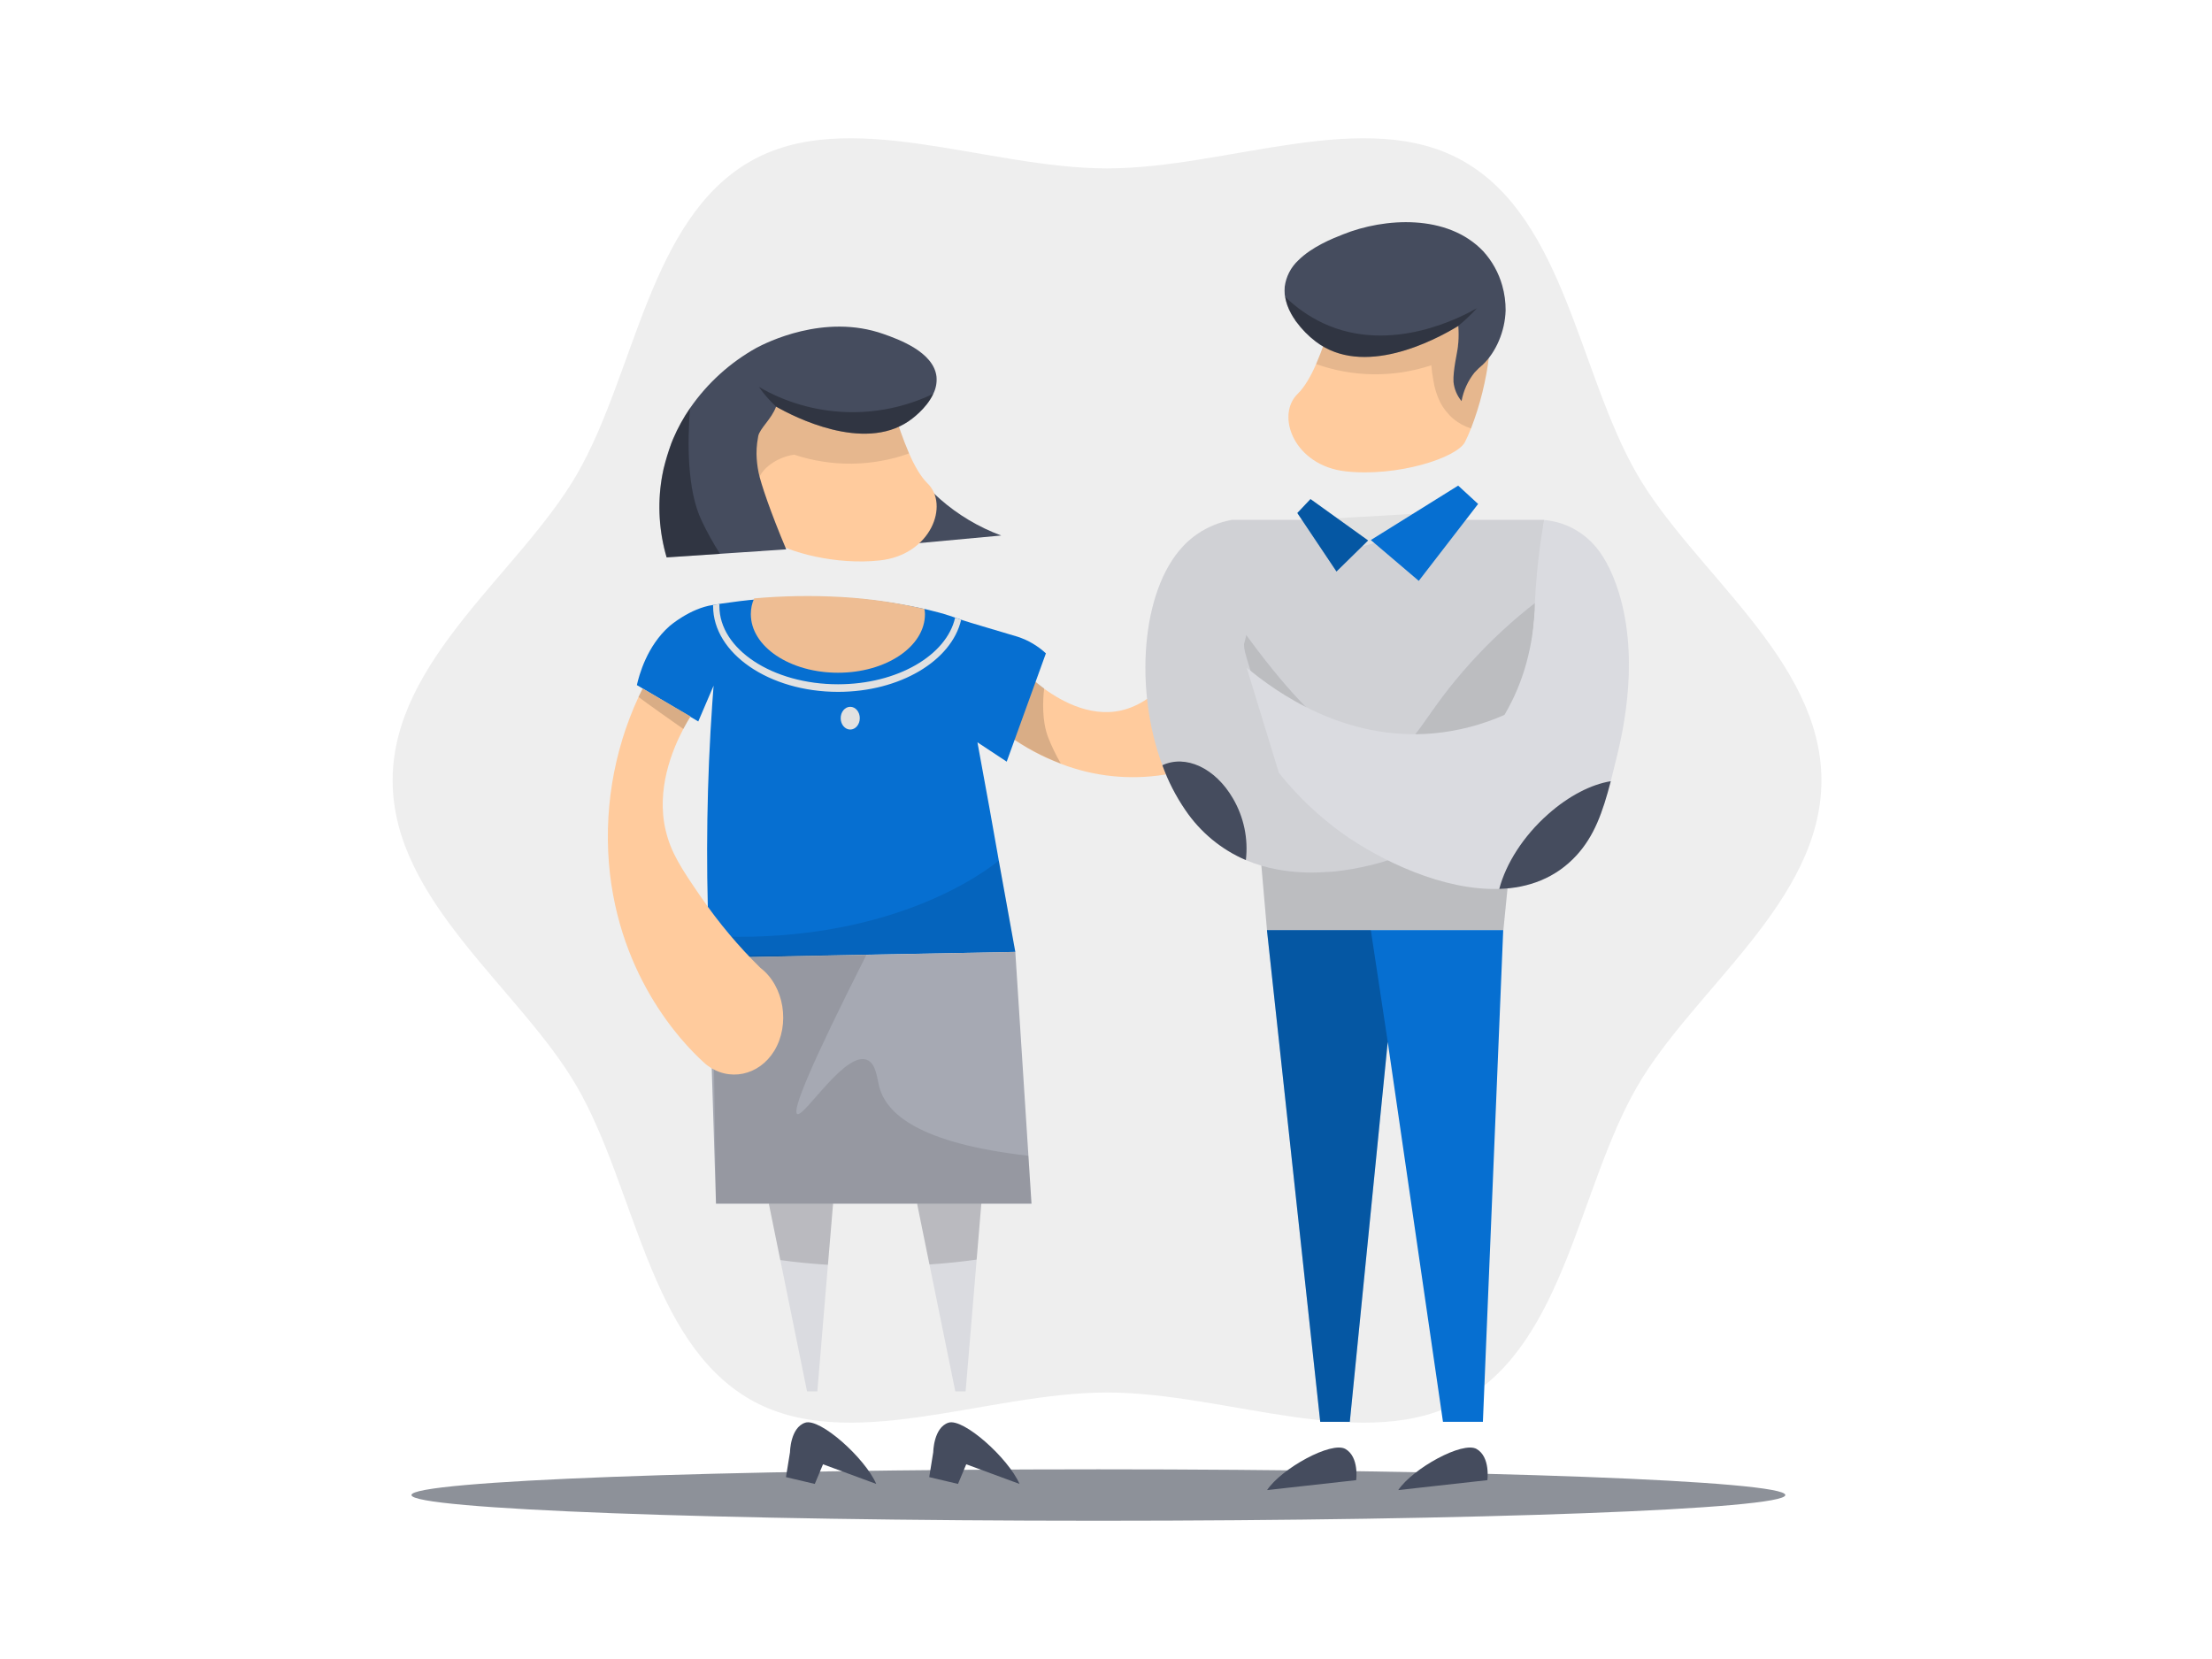 <svg xmlns="http://www.w3.org/2000/svg" width="800" height="600" fill="none" viewBox="0 0 800 600">
    <path d="M658.744 282.266C658.744 325.973 612.535 357.656 592.114 392.937C571.053 429.346 565.991 484.976 529.581 506.037C494.299 526.458 444.065 503.618 400.367 503.618C356.669 503.618 306.435 526.458 271.153 506.037C234.753 484.976 229.681 429.346 208.62 392.937C188.209 357.656 142 325.953 142 282.266C142 238.579 188.209 206.865 208.62 171.584C229.681 135.185 234.753 79.514 271.153 58.484C306.435 38.074 356.669 60.903 400.367 60.903C444.065 60.903 494.299 38.074 529.581 58.484C565.991 79.545 571.053 135.185 592.114 171.584C612.535 206.865 658.744 238.568 658.744 282.266Z" fill="black" opacity="0.07"/>
    <path d="M397.248 550C534.459 550 645.689 545.836 645.689 540.7C645.689 535.564 534.459 531.401 397.248 531.401C260.038 531.401 148.808 535.564 148.808 540.7C148.808 545.836 260.038 550 397.248 550Z" fill="#1D2535" opacity="0.5"/>
    <path d="M479.179 238.829C475.497 244.691 456.146 274.402 421.211 280.161C408.559 282.198 395.593 280.84 383.637 276.225C376.963 273.704 370.647 270.322 364.85 266.164L373.304 245.592C374.244 246.41 375.7 247.659 377.607 249.049C384.182 253.84 395.868 260.321 407.863 256.273C414.608 254.009 419.323 249.697 428.36 240.849C436.25 233.084 443.39 224.593 449.683 215.486C455.319 205.153 466.977 202.626 474.943 209.512C482.598 215.974 484.609 229.097 479.179 238.829Z" fill="#FFCB9D" style="fill: #FFCB9D; fill: #FFCB9D;"/>
    <path d="M383.666 276.159C376.992 273.638 370.676 270.256 364.879 266.098L373.333 245.527C374.272 246.344 375.728 247.593 377.635 248.983C377.119 253.445 376.818 260.697 379.035 266.568C380.328 269.88 381.876 273.087 383.666 276.159Z" fill="black" opacity="0.15"/>
    <path d="M324.054 160.289C332.183 175.733 345.737 187.624 362.107 193.674L307.502 198.718C313.026 185.906 318.543 173.096 324.054 160.289Z" fill="#454C5E"/>
    <path d="M302.083 425.902L299.434 457.398L295.601 503.211H291.872L282.206 455.679L278.073 435.333L302.083 425.902ZM355.701 425.902L353.221 455.548L349.229 503.211H345.5L336.153 457.314L331.682 435.333L355.701 425.902Z" fill="#DADBE0"/>
    <path d="M278.063 435.333L302.083 425.939L299.434 457.436C293.46 457.051 287.692 456.496 282.206 455.717L278.063 435.333ZM355.701 425.902L353.212 455.548C347.782 456.318 342.071 456.91 336.153 457.314L331.682 435.333L355.701 425.902Z" fill="black" opacity="0.15"/>
    <path d="M318.108 202.692C302.571 204.392 285.231 199.874 278.063 195.017C276.833 194.294 275.8 193.278 275.057 192.058C274.278 190.508 273.592 188.902 272.916 187.202C271.976 184.872 271.169 182.449 270.445 180.025C268.518 173.72 267.17 167.253 266.415 160.703C266.415 160.167 266.218 158.57 266.021 156.72C265.345 148.425 265.006 141.69 264.809 137.069C265.204 137.745 267.139 140.901 268.886 140.61C270.765 140.225 272.333 136.092 271.901 130.174H307.136L321.847 142.893C321.847 142.893 322.279 144.931 323.199 148.031C324.69 153.477 326.558 158.813 328.789 164C330.667 168.321 332.912 172.304 335.364 174.727C343.49 182.468 336.745 200.747 318.108 202.692Z" fill="#FFCB9D" style="fill: #FFCB9D; fill: #FFCB9D;"/>
    <path d="M328.788 164C315.373 168.775 300.746 168.931 287.231 164.441C283.781 164.927 280.531 166.354 277.838 168.565C273.855 171.919 273.958 175.019 270.755 179.584L270.464 180.025C268.537 173.72 267.188 167.253 266.434 160.703C266.434 160.167 266.237 158.57 266.039 156.72C265.363 148.425 265.025 141.69 264.828 137.069C265.222 137.745 267.157 140.901 268.904 140.61C270.783 140.225 272.352 136.092 271.92 130.174H307.155L321.865 142.893C321.865 142.893 322.297 144.931 323.218 148.031C324.703 153.476 326.564 158.812 328.788 164Z" fill="black" opacity="0.1"/>
    <path d="M353.502 268.466C356.893 286.755 359.298 300.197 360.951 309.666C361.045 310.192 361.13 310.718 361.224 311.244C363.197 322.244 365.225 333.253 367.198 344.272C330.2 344.935 293.193 345.649 256.176 346.413C256.232 343.868 256.27 341.238 256.335 338.673V338.542C255.228 310.418 255.658 282.255 257.622 254.178C257.763 252.102 257.913 250.045 258.083 247.978L252.54 260.923L230.334 247.772C231.132 244.258 233.922 233.681 242.132 226.448C242.132 226.448 249.581 219.967 257.895 218.792C258.667 218.721 259.432 218.596 260.187 218.417C260.319 218.382 260.454 218.357 260.591 218.342C265.334 217.665 269.928 217.055 274.249 216.726C284.754 215.813 295.312 215.656 305.839 216.256C315.93 216.869 325.952 218.314 335.805 220.577C338.285 221.169 340.868 221.845 343.32 222.653L345.405 223.358C345.668 223.442 345.922 223.517 346.166 223.611L347.537 224.109C349.097 224.71 364.606 229.229 368.006 230.271C371.821 231.512 375.321 233.566 378.264 236.293L364.089 275.464L353.502 268.466Z" fill="#066FD1" style="fill: #066FD1; fill: #066FD1;"/>
    <path d="M271.554 222.127C271.554 233.832 285.644 243.3 303.069 243.3C320.494 243.3 334.519 233.832 334.519 222.127C334.52 221.496 334.457 220.867 334.331 220.249C324.476 217.949 314.441 216.504 304.337 215.927C293.815 215.329 283.263 215.495 272.765 216.425C271.953 218.216 271.539 220.161 271.554 222.127Z" fill="#FFCB9D" style="fill: #FFCB9D; fill: #FFCB9D;"/>
    <path d="M337.524 142.451C335.044 147.89 329.361 151.845 328.591 152.361C312.133 163.511 287.334 150.849 280.684 147.063C279.03 151.572 274.756 154.973 274.221 157.744C274.08 158.57 273.939 159.397 273.836 160.167C273.671 161.504 273.593 162.85 273.601 164.197C273.65 166.483 273.908 168.759 274.371 170.998C275.188 174.887 278.664 185.22 284.347 198.681C276.388 199.207 268.422 199.742 260.45 200.287L241.108 201.583C238.404 192.37 237.788 182.669 239.305 173.187C239.446 172.341 239.671 171.101 240.009 169.551C240.72 166.396 241.662 163.297 242.827 160.28C243.034 159.754 243.26 159.209 243.485 158.664C245.146 154.767 247.194 151.047 249.6 147.561C255.842 138.551 264.069 131.095 273.648 125.768C276.945 124.04 298.071 113.19 319.563 120.808C324.908 122.687 337.618 127.262 338.689 136.148C338.907 138.317 338.503 140.503 337.524 142.451ZM291.204 514.539C285.803 516.324 285.718 525.182 285.718 525.182L284.253 534.219L294.68 536.68L297.658 529.578L316.905 536.68C312.885 527.38 296.615 512.764 291.204 514.539ZM368.72 536.68C364.69 527.38 348.42 512.764 343.019 514.539C337.618 516.315 337.524 525.182 337.524 525.182L336.068 534.219L346.476 536.68L349.454 529.578L368.72 536.68Z" fill="#454C5E"/>
    <path d="M337.524 142.451C335.044 147.89 329.371 151.845 328.591 152.352C312.133 163.521 287.335 150.849 280.684 147.063C278.366 144.912 276.281 142.523 274.465 139.934C283.982 145.468 294.71 148.587 305.711 149.018C316.712 149.448 327.651 147.178 337.571 142.404L337.524 142.451Z" fill="black" opacity="0.3"/>
    <path d="M373.051 435.333H258.947L256.956 371.738L256.176 346.423L367.199 344.262L371.942 418.002L373.051 435.333Z" fill="#A6A9B3"/>
    <path d="M373.05 435.333H258.947L257.632 345.615L313.392 345.249C292.67 386.214 286.602 401.469 288.274 402.85C290.566 404.729 306.121 379.122 314.003 383.527C316.868 385.134 317.168 389.849 317.985 393.005C320.531 402.756 332.226 413.455 371.942 418.002L373.05 435.333Z" fill="black" opacity="0.1"/>
    <path d="M346.241 223.63H346.194L345.433 223.386C342.371 236.997 324.552 247.48 303.087 247.48C279.425 247.48 260.177 234.799 260.177 219.225V218.436C259.454 218.548 258.693 218.67 257.904 218.821C257.895 218.955 257.895 219.09 257.904 219.225C257.904 236.283 278.166 250.223 303.087 250.223C325.51 250.223 344.156 238.951 347.603 224.194L346.241 223.63Z" fill="#E1E1E1"/>
    <path d="M307.502 263.853C309.411 263.853 310.959 262.011 310.959 259.739C310.959 257.467 309.411 255.625 307.502 255.625C305.593 255.625 304.045 257.467 304.045 259.739C304.045 262.011 305.593 263.853 307.502 263.853Z" fill="#E1E1E1"/>
    <path d="M260.404 200.315L241.063 201.612C238.358 192.398 237.742 182.697 239.259 173.215C239.4 172.37 239.625 171.13 239.964 169.58L242.782 160.308C242.988 159.782 243.214 159.237 243.439 158.693C245.1 154.796 247.148 151.076 249.554 147.589C248.615 159.989 248.474 177.273 253.744 188.263C255.706 192.418 257.931 196.443 260.404 200.315Z" fill="black" opacity="0.3"/>
    <path d="M367.199 344.272C330.201 344.935 293.193 345.649 256.176 346.413C256.233 343.868 256.27 341.238 256.336 338.673V338.542C315.929 341.501 350.957 319.557 361.224 311.244C363.197 322.244 365.264 333.253 367.199 344.272Z" fill="black" opacity="0.1"/>
    <path d="M280.017 380.052C274.531 389.041 263.503 391.437 255.35 384.965C250.399 380.597 225.45 357.563 220.594 316.006C218.13 294.148 221.708 272.032 230.936 252.064C231.509 250.843 232.007 249.829 232.429 249.002L249.723 259.119C249.103 260.124 248.173 261.674 247.13 263.637C243.063 271.34 237.267 285.609 240.743 300.272C242.621 308.275 246.266 313.912 253.706 324.695C259.993 333.807 267.133 342.299 275.029 350.058C283.671 356.662 285.804 370.564 280.017 380.052Z" fill="#FFCB9D" style="fill: #FFCB9D; fill: #FFCB9D;"/>
    <path d="M249.723 259.119C249.103 260.124 248.173 261.674 247.13 263.637C242.33 260.274 234.862 255.005 230.926 252.064C231.499 250.843 231.997 249.829 232.42 249.002L249.723 259.119Z" fill="black" opacity="0.15"/>
    <path d="M304.337 215.899C293.815 215.301 283.264 215.467 272.766 216.397C271.949 218.196 271.536 220.152 271.554 222.127C271.554 233.832 285.644 243.3 303.069 243.3C320.494 243.3 334.519 233.832 334.519 222.127C334.52 221.496 334.457 220.867 334.331 220.248C324.477 217.94 314.442 216.485 304.337 215.899Z" fill="black" opacity="0.07"/>
    <path d="M445.325 188.01C446.283 199.188 447.25 210.351 448.227 221.498L453.863 286.182C455.329 302.909 456.785 319.645 458.231 336.39H543.713C545.372 319.639 547.038 302.902 548.71 286.182C549.668 276.701 550.608 267.223 551.528 257.748C553.852 234.489 556.162 211.243 558.461 188.01H445.325Z" fill="#DADBE0"/>
    <path d="M555.464 217.844C547.072 224.328 539.267 231.539 532.14 239.393C515.429 257.766 513.109 267.62 505.171 271.03C495.956 274.994 479.809 269.997 449.542 228.045L453.995 288.474H454.042C455.445 304.443 456.835 320.412 458.213 336.381H543.694C545.354 319.642 547.019 302.909 548.692 286.182H549.058L555.464 217.844Z" fill="black" opacity="0.1"/>
    <path d="M420.385 276.76C422.47 282.504 425.273 287.961 428.727 293.002C429.744 294.46 430.829 295.871 431.977 297.229C436.998 303.248 443.375 307.99 450.585 311.065C454.275 312.632 458.128 313.779 462.074 314.485C467.561 315.468 473.147 315.784 478.71 315.424C479.17 315.424 479.649 315.377 480.072 315.339C480.247 315.35 480.423 315.35 480.598 315.339L481.631 315.255L482.12 315.208H482.458C486.709 314.762 490.926 314.037 495.083 313.038H495.148C498.827 312.155 502.453 311.064 506.007 309.769C507.604 309.215 509.145 308.604 510.62 307.956C512.674 307.067 514.615 306.128 516.444 305.138C519.749 303.381 522.934 301.407 525.978 299.23C527.35 298.243 528.608 297.294 529.736 296.411C522.502 293.161 515.26 289.892 508.018 286.661C503.784 284.782 499.557 282.882 495.336 280.959C493.604 282.328 491.712 283.479 489.7 284.388C488.168 285.069 486.55 285.537 484.891 285.778C483.818 285.965 482.727 286.028 481.64 285.966C478.4 285.778 475.347 284.181 472.51 281.617C472.363 281.502 472.225 281.376 472.097 281.241C470.798 280.007 469.592 278.679 468.489 277.267C456.841 262.407 449.702 233.681 449.702 233.681C452.924 222.879 453.119 211.399 450.266 200.494C449.097 196.178 447.436 192.011 445.316 188.076C440.947 188.898 436.792 190.601 433.104 193.082C431.175 194.4 429.398 195.928 427.806 197.638C412.607 213.861 410.268 249.528 420.385 276.76Z" fill="#DADBE0"/>
    <path d="M445.325 188.01C438.625 189.246 432.498 192.598 427.844 197.572C412.607 213.861 410.268 249.528 420.385 276.76C422.47 282.504 425.273 287.961 428.727 293.002C429.744 294.46 430.828 295.871 431.977 297.229C436.998 303.248 443.375 307.99 450.585 311.065C452.425 311.844 454.306 312.518 456.221 313.085L458.26 336.39H543.741C545.401 319.639 547.067 302.902 548.739 286.182C549.697 276.694 550.636 267.216 551.557 257.748C553.861 234.489 556.163 211.243 558.461 188.01H445.325Z" fill="black" opacity="0.05"/>
    <path d="M540.181 104.661C540.002 109.282 539.636 116.055 538.95 124.387C538.762 126.266 538.621 127.816 538.584 128.37C537.518 137.473 535.309 146.404 532.008 154.954C531.322 156.654 530.637 158.251 529.857 159.81C526.973 165.578 505.434 172.529 486.703 170.472C467.972 168.415 461.256 150.201 469.353 142.413C471.824 139.99 474.116 136.007 475.994 131.667C478.228 126.463 480.092 121.108 481.574 115.642C482.513 112.533 482.946 110.475 482.946 110.475L497.712 97.747H533.041C532.628 103.703 534.187 107.817 536.057 108.183C537.926 108.55 539.767 105.346 540.181 104.661Z" fill="#FFCB9D" style="fill: #FFCB9D; fill: #FFCB9D;"/>
    <path d="M540.181 104.661C540.002 109.282 539.636 116.055 538.95 124.387C538.762 126.266 538.621 127.816 538.584 128.37C537.519 137.473 535.309 146.404 532.008 154.954C529.719 154.235 527.589 153.083 525.734 151.563C523.719 149.859 522.057 147.779 520.839 145.438C519.612 142.93 518.785 140.246 518.388 137.482C518.04 135.703 517.795 133.906 517.655 132.099C504.109 136.607 489.444 136.455 475.995 131.667C478.228 126.463 480.092 121.108 481.574 115.642C482.514 112.533 482.946 110.475 482.946 110.475L497.713 97.747H533.042C532.628 103.703 534.188 107.817 536.057 108.183C537.926 108.55 539.768 105.346 540.181 104.661Z" fill="black" opacity="0.1"/>
    <path d="M544.53 112.213C544.324 119.897 540.998 127.365 536.32 131.846C535.242 132.734 534.228 133.698 533.286 134.73C530.89 137.733 529.277 141.283 528.589 145.062C526.945 143.089 525.93 140.668 525.677 138.111C525.433 134.213 527.105 127.027 527.19 126.022C527.19 126.022 527.19 125.749 527.274 125.43C527.274 124.876 527.359 124.65 527.434 123.786C527.564 121.91 527.564 120.026 527.434 118.15C527.455 118.06 527.455 117.967 527.434 117.877C518.491 123.326 493.007 136.599 475.854 123.514C473.188 121.482 470.828 119.078 468.846 116.375C468.641 116.159 468.473 115.912 468.349 115.642C467.865 114.969 467.426 114.267 467.033 113.538C466.996 113.476 466.955 113.416 466.911 113.359V113.312C465.865 111.449 465.141 109.423 464.77 107.319L464.638 106.493C464.561 105.555 464.561 104.612 464.638 103.674C465.122 100.035 466.851 96.676 469.532 94.168C474.501 89.227 481.838 86.296 485.698 84.775C500.728 78.734 523.489 77.26 536.424 90.862C539.662 94.415 542.023 98.678 543.319 103.308C544.136 106.205 544.544 109.203 544.53 112.213Z" fill="#454C5E"/>
    <path d="M527.378 117.887C518.435 123.335 492.95 136.608 475.798 123.523C473.131 121.492 470.771 119.087 468.79 116.384C468.585 116.169 468.417 115.921 468.292 115.651C467.809 114.979 467.37 114.276 466.977 113.547C466.94 113.485 466.899 113.426 466.855 113.369V113.322C465.828 111.452 465.123 109.423 464.77 107.319C468.771 111.224 473.388 114.442 478.437 116.844C503.452 128.586 529.679 113.951 533.859 111.621L534.179 111.433C532.074 113.75 529.801 115.907 527.378 117.887Z" fill="black" opacity="0.3"/>
    <path d="M543.657 336.39L536.311 514.22H521.873L501.893 376.83L488.178 514.22H477.479L458.213 336.39H543.657Z" fill="#066FD1" style="fill: #066FD1; fill: #066FD1;"/>
    <path d="M505.697 538.906L537.926 535.318C537.926 535.318 539.091 526.967 534.037 524.046C528.984 521.124 510.967 531.081 505.697 538.906ZM458.26 538.906L490.479 535.318C490.479 535.318 491.644 526.967 486.6 524.046C481.556 521.124 463.473 531.081 458.26 538.906ZM420.385 276.76C422.47 282.504 425.272 287.961 428.726 293.002C434.133 300.991 441.72 307.26 450.585 311.065C451.487 303.348 449.862 295.547 445.954 288.831C439.472 277.634 428.754 272.852 420.385 276.76Z" fill="#454C5E"/>
    <path d="M513.447 185.699C505.434 193.674 497.788 196.624 491.964 197.695L491.024 197.864L478.165 187.756L513.447 185.699Z" fill="#E1E1E1"/>
    <path d="M450.867 241.44C454.744 254.128 458.629 266.812 462.525 279.494C469.157 287.839 476.911 295.226 485.567 301.446C499.357 311.235 521.995 322.187 542.238 321.474C552.74 321.126 562.594 317.632 570.231 309.262C576.534 302.32 579.559 294.054 582.555 282.518C583.298 279.653 584.049 276.6 584.838 273.303C586.999 264.379 593.424 236.546 584.575 211.588C581.353 202.523 577.69 198.211 575.651 196.154C573.275 193.74 570.476 191.782 567.394 190.377C564.57 189.104 561.548 188.323 558.461 188.066C558.301 188.93 558.085 190.18 557.841 191.683C557.08 196.379 556.592 200.362 556.282 203.105C556.188 203.979 556.037 205.35 555.887 207.013C555.53 210.77 555.27 214.393 555.107 217.881C555.029 225.279 553.997 232.635 552.036 239.768C550.243 246.356 547.577 252.675 544.108 258.555C535.992 262.148 527.347 264.4 518.51 265.225C486.168 268.165 461.285 250.148 450.867 241.44Z" fill="#DADBE0"/>
    <path d="M542.238 321.492C552.74 321.145 562.594 317.65 570.231 309.281C576.534 302.339 579.558 294.073 582.555 282.537C575.547 283.683 567.469 287.741 559.898 294.458C550.861 302.433 544.586 312.474 542.238 321.492Z" fill="#454C5E"/>
    <path d="M488.178 514.22L501.893 376.83L495.778 336.39H458.213L477.479 514.22H488.178Z" fill="black" opacity="0.22"/>
    <path d="M494.801 195.468L473.956 180.495L469.194 185.539L483.359 206.694L494.801 195.468ZM495.778 195.318L527.368 175.629L534.582 182.261L513.118 210.075L495.778 195.318Z" fill="#066FD1" style="fill: #066FD1; fill: #066FD1;"/>
    <path d="M494.801 195.468L473.956 180.495L469.194 185.539L483.359 206.694L494.801 195.468Z" fill="black" opacity="0.22"/>
</svg>
